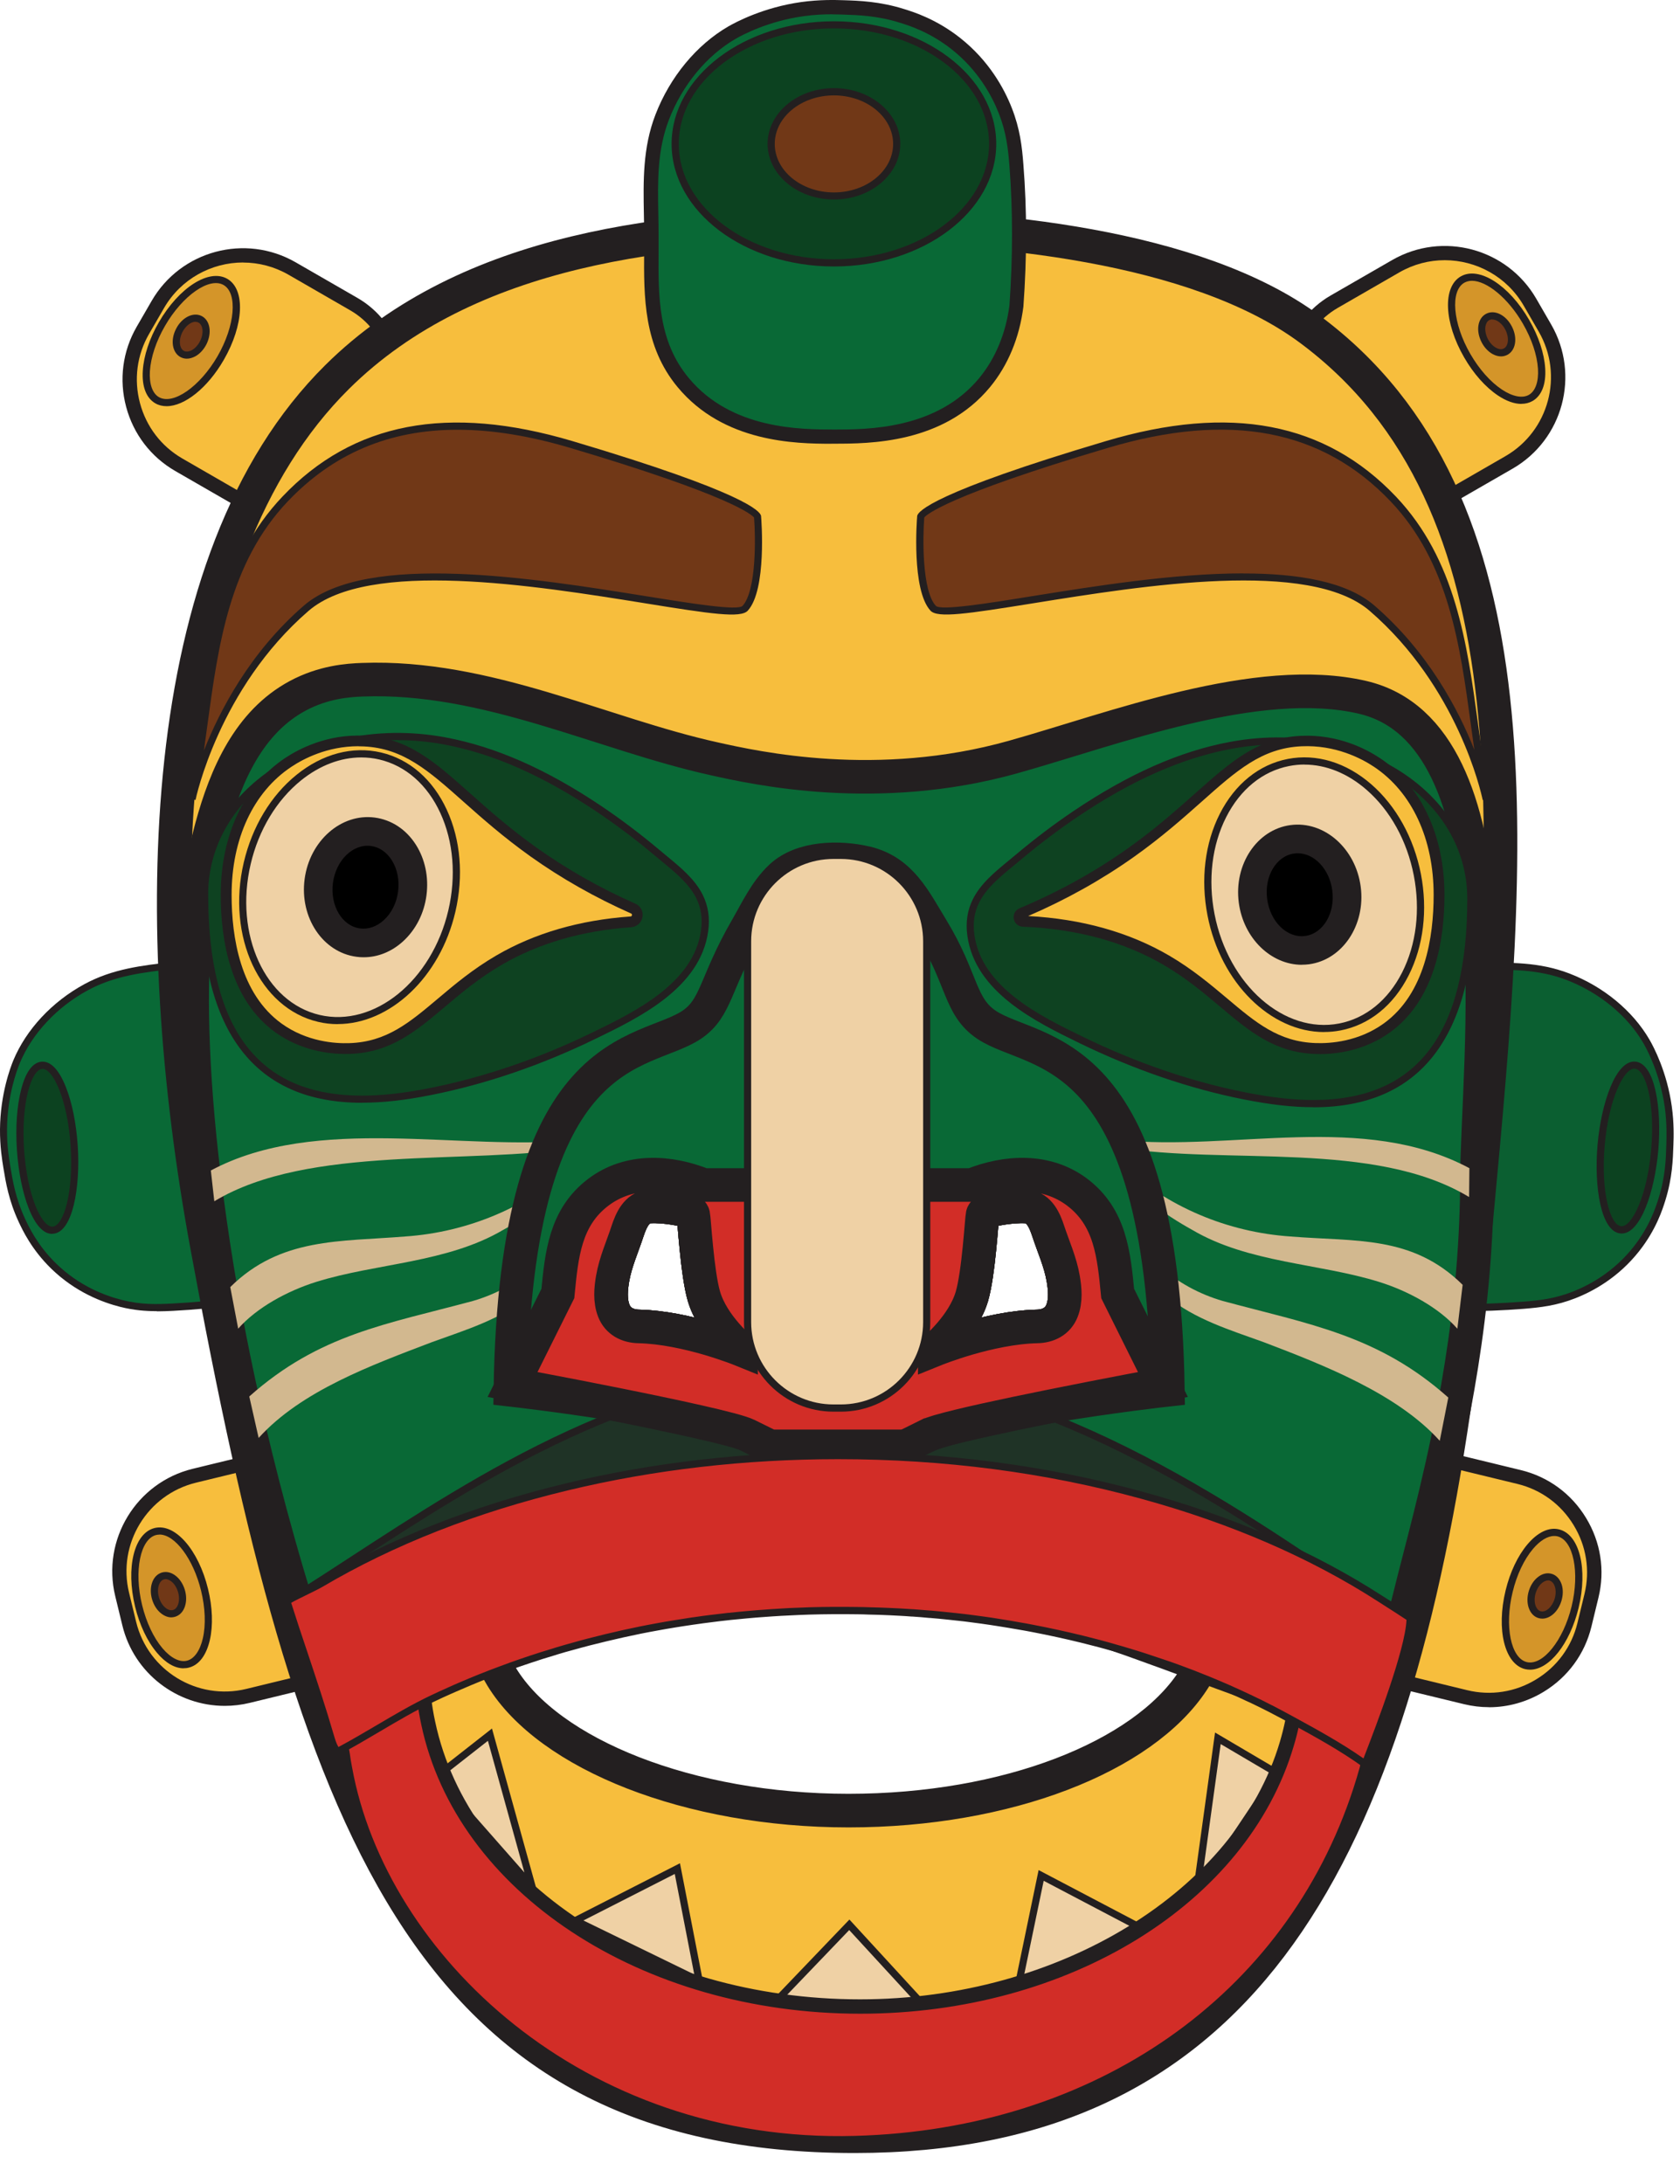 <svg width="50" height="65" viewBox="0 0 50 65" fill="none" xmlns="http://www.w3.org/2000/svg">
<path d="M11.918 32.934C11.794 31.998 11.534 30.03 9.894 28.997C8.584 28.173 7.189 28.469 5.755 28.659C4.648 28.805 3.561 28.835 2.558 29.383C1.668 29.868 0.888 30.654 0.496 31.598C0.322 32.016 0.115 32.752 0.109 33.609C0.104 34.099 0.168 34.493 0.207 34.736C0.277 35.157 0.364 35.696 0.652 36.316C0.773 36.578 1.039 37.138 1.602 37.686C2.315 38.38 3.112 38.672 3.615 38.797C4.185 38.938 4.648 38.932 5.148 38.906C6.047 38.859 7.357 38.738 9.008 38.397C9.498 38.267 10.313 37.973 10.982 37.253C12.297 35.839 12.041 33.877 11.918 32.94V32.934Z" fill="#096936"/>
<path d="M4.667 39.023C4.333 39.023 3.985 38.996 3.589 38.898C3.044 38.761 2.243 38.455 1.527 37.76C0.94 37.189 0.669 36.608 0.554 36.361C0.26 35.728 0.171 35.187 0.1 34.753C0.064 34.531 -0.004 34.118 0 33.609C0.009 32.571 0.307 31.777 0.396 31.56C0.778 30.642 1.547 29.815 2.507 29.293C3.351 28.833 4.228 28.733 5.159 28.629C5.353 28.608 5.547 28.584 5.743 28.558C5.875 28.541 6.009 28.522 6.141 28.503C7.415 28.326 8.733 28.143 9.954 28.912C11.639 29.973 11.901 31.966 12.026 32.925C12.152 33.883 12.412 35.875 11.063 37.326C10.546 37.882 9.845 38.288 9.038 38.501C7.698 38.776 6.395 38.949 5.157 39.013C4.997 39.021 4.835 39.028 4.671 39.028L4.667 39.023ZM7.83 28.554C7.289 28.554 6.735 28.631 6.167 28.71C6.035 28.729 5.9 28.746 5.766 28.765C5.57 28.791 5.374 28.814 5.178 28.835C4.271 28.938 3.412 29.036 2.605 29.477C1.687 29.977 0.954 30.765 0.59 31.639C0.503 31.847 0.217 32.61 0.209 33.609C0.205 34.101 0.271 34.501 0.307 34.716C0.377 35.138 0.462 35.662 0.744 36.269C0.854 36.506 1.112 37.062 1.672 37.607C2.352 38.269 3.116 38.561 3.636 38.691C4.201 38.832 4.65 38.821 5.138 38.795C6.365 38.731 7.658 38.561 8.983 38.288C9.745 38.088 10.412 37.703 10.902 37.177C12.182 35.798 11.931 33.873 11.809 32.949C11.688 32.022 11.436 30.096 9.835 29.089C9.187 28.68 8.518 28.554 7.828 28.554H7.83Z" fill="#231F20"/>
<path d="M37.851 33.816C37.851 32.872 37.851 30.887 39.342 29.649C40.532 28.661 41.955 28.774 43.401 28.774C44.518 28.774 45.6 28.663 46.667 29.072C47.615 29.436 48.49 30.113 49.001 30.997C49.229 31.389 49.529 32.092 49.649 32.94C49.717 33.426 49.706 33.824 49.698 34.069C49.685 34.495 49.666 35.042 49.461 35.694C49.374 35.971 49.184 36.559 48.699 37.175C48.083 37.956 47.329 38.35 46.848 38.54C46.3 38.755 45.84 38.808 45.342 38.847C44.445 38.917 43.129 38.968 41.448 38.847C40.946 38.783 40.098 38.597 39.342 37.969C37.853 36.738 37.851 34.759 37.851 33.813V33.816Z" fill="#0B5F31"/>
<path d="M43.442 39.026C42.788 39.026 42.121 39.002 41.442 38.953C40.607 38.846 39.859 38.536 39.273 38.052C37.746 36.789 37.744 34.78 37.744 33.815C37.744 32.848 37.744 30.838 39.273 29.566C40.383 28.644 41.715 28.652 42.999 28.663C43.329 28.665 43.661 28.663 43.989 28.659C44.925 28.642 45.808 28.627 46.705 28.972C47.725 29.364 48.594 30.084 49.093 30.944C49.212 31.149 49.611 31.898 49.755 32.925C49.826 33.43 49.813 33.847 49.804 34.073C49.789 34.512 49.772 35.059 49.564 35.726C49.483 35.986 49.291 36.597 48.782 37.24C48.164 38.024 47.41 38.433 46.886 38.638C46.32 38.861 45.836 38.913 45.35 38.953C44.733 39.002 44.094 39.026 43.44 39.026H43.442ZM42.596 28.874C41.44 28.874 40.351 28.946 39.41 29.73C37.955 30.938 37.957 32.88 37.957 33.815C37.957 34.748 37.959 36.691 39.41 37.888C39.972 38.352 40.662 38.64 41.463 38.74C42.803 38.836 44.109 38.836 45.336 38.74C45.823 38.702 46.271 38.653 46.812 38.44C47.31 38.244 48.03 37.854 48.618 37.108C49.101 36.495 49.285 35.911 49.363 35.662C49.564 35.023 49.581 34.493 49.593 34.065C49.6 33.845 49.613 33.441 49.547 32.953C49.408 31.964 49.025 31.247 48.912 31.049C48.437 30.231 47.606 29.545 46.631 29.168C45.772 28.837 44.907 28.852 43.996 28.869C43.666 28.876 43.331 28.878 43.001 28.874C42.867 28.874 42.733 28.874 42.601 28.874H42.596Z" fill="#231F20"/>
<path d="M45.535 8.993L45.983 9.768C46.79 11.166 46.311 12.955 44.912 13.763L43.077 14.822C41.856 15.527 40.29 15.108 39.585 13.887L38.77 12.474C38.065 11.253 38.484 9.687 39.705 8.982L41.541 7.922C42.939 7.115 44.728 7.595 45.535 8.993Z" fill="#F7BE3D"/>
<path d="M41.808 15.376C41.567 15.376 41.322 15.344 41.081 15.28C40.366 15.088 39.767 14.63 39.399 13.993L38.583 12.581C38.214 11.942 38.116 11.197 38.31 10.481C38.504 9.765 38.96 9.167 39.597 8.798L41.433 7.74C42.932 6.875 44.854 7.39 45.721 8.888L46.168 9.661C47.033 11.161 46.517 13.082 45.02 13.947L43.184 15.005C42.76 15.25 42.287 15.376 41.81 15.376H41.808ZM42.998 7.744C42.538 7.744 42.074 7.861 41.648 8.106L39.812 9.165C39.273 9.476 38.885 9.983 38.724 10.588C38.562 11.193 38.642 11.825 38.953 12.364L39.769 13.776C40.08 14.315 40.587 14.703 41.192 14.865C41.799 15.027 42.43 14.946 42.969 14.635L44.805 13.576C46.1 12.828 46.545 11.167 45.797 9.872L45.35 9.099C44.847 8.23 43.934 7.744 42.996 7.744H42.998Z" fill="#231F20"/>
<path d="M45.559 11.843C46.042 11.564 45.978 10.55 45.417 9.578C44.856 8.607 44.01 8.045 43.527 8.323C43.044 8.602 43.107 9.616 43.668 10.588C44.23 11.56 45.076 12.122 45.559 11.843Z" fill="#D49529"/>
<path d="M45.278 12.021C45.07 12.021 44.833 11.938 44.584 11.772C44.213 11.525 43.856 11.124 43.577 10.639C42.976 9.599 42.931 8.541 43.474 8.227C44.015 7.914 44.912 8.483 45.511 9.523C45.79 10.006 45.96 10.517 45.988 10.962C46.018 11.433 45.883 11.778 45.613 11.934C45.513 11.991 45.4 12.019 45.278 12.019V12.021ZM43.809 8.357C43.724 8.357 43.647 8.377 43.579 8.415C43.155 8.66 43.238 9.631 43.76 10.534C44.024 10.99 44.358 11.367 44.701 11.595C45.019 11.806 45.312 11.861 45.504 11.751C45.698 11.638 45.796 11.356 45.773 10.977C45.747 10.566 45.587 10.087 45.323 9.631C44.884 8.871 44.25 8.357 43.807 8.357H43.809Z" fill="#231F20"/>
<path d="M44.805 10.465C45.002 10.365 45.044 10.052 44.899 9.765C44.754 9.479 44.476 9.328 44.279 9.428C44.082 9.528 44.04 9.841 44.185 10.128C44.33 10.414 44.608 10.565 44.805 10.465Z" fill="#713817"/>
<path d="M44.672 10.607C44.592 10.607 44.508 10.583 44.425 10.539C44.289 10.464 44.17 10.336 44.091 10.178C44.012 10.021 43.978 9.85 43.999 9.697C44.023 9.529 44.106 9.401 44.234 9.337C44.487 9.207 44.824 9.378 44.998 9.721C45.173 10.063 45.111 10.434 44.856 10.564C44.798 10.592 44.739 10.607 44.675 10.607H44.672ZM44.413 9.505C44.383 9.505 44.353 9.512 44.327 9.525C44.242 9.567 44.217 9.667 44.208 9.725C44.193 9.833 44.219 9.963 44.278 10.083C44.338 10.2 44.428 10.298 44.526 10.351C44.575 10.379 44.672 10.417 44.755 10.372C44.898 10.3 44.92 10.044 44.804 9.816C44.711 9.629 44.547 9.508 44.413 9.508V9.505Z" fill="#231F20"/>
<path d="M47.367 47.494L47.155 48.363C46.773 49.932 45.19 50.894 43.621 50.512L41.562 50.011C40.192 49.677 39.35 48.292 39.684 46.922L40.07 45.337C40.403 43.967 41.788 43.125 43.158 43.459L45.217 43.96C46.786 44.342 47.749 45.925 47.367 47.494Z" fill="#F7BE3D"/>
<path d="M44.313 50.809C44.066 50.809 43.817 50.779 43.57 50.719L41.51 50.219C40.027 49.857 39.114 48.357 39.476 46.873L39.861 45.288C40.223 43.805 41.725 42.891 43.208 43.254L45.267 43.754C46.079 43.952 46.767 44.455 47.203 45.175C47.64 45.893 47.772 46.736 47.574 47.545L47.363 48.415C47.165 49.226 46.662 49.914 45.943 50.351C45.442 50.655 44.882 50.811 44.313 50.811V50.809ZM39.889 46.973C39.584 48.227 40.355 49.499 41.61 49.803L43.67 50.304C44.37 50.474 45.099 50.361 45.719 49.982C46.341 49.605 46.775 49.011 46.946 48.31L47.157 47.441C47.327 46.74 47.214 46.012 46.835 45.392C46.458 44.77 45.864 44.336 45.163 44.165L43.103 43.665C41.849 43.36 40.579 44.131 40.272 45.386L39.887 46.97L39.889 46.973Z" fill="#231F20"/>
<path d="M46.878 47.835C47.144 46.745 46.92 45.754 46.378 45.622C45.837 45.49 45.182 46.267 44.916 47.357C44.651 48.448 44.875 49.438 45.416 49.571C45.958 49.703 46.613 48.925 46.878 47.835Z" fill="#D49529"/>
<path d="M45.536 49.693C45.487 49.693 45.438 49.686 45.389 49.676C44.78 49.526 44.527 48.498 44.81 47.333C44.942 46.789 45.172 46.304 45.46 45.963C45.764 45.603 46.099 45.443 46.401 45.518C47.01 45.667 47.264 46.696 46.98 47.861C46.718 48.932 46.107 49.693 45.538 49.693H45.536ZM46.256 45.714C46.058 45.714 45.835 45.85 45.624 46.099C45.358 46.415 45.142 46.87 45.019 47.382C44.772 48.395 44.965 49.352 45.441 49.467C45.918 49.582 46.527 48.824 46.774 47.81C47.021 46.796 46.827 45.839 46.352 45.724C46.322 45.716 46.29 45.714 46.256 45.714Z" fill="#231F20"/>
<path d="M46.37 47.611C46.463 47.304 46.367 47.003 46.155 46.939C45.943 46.875 45.696 47.072 45.604 47.38C45.511 47.687 45.607 47.988 45.819 48.052C46.031 48.116 46.278 47.919 46.37 47.611Z" fill="#713817"/>
<path d="M45.903 48.174C45.864 48.174 45.826 48.168 45.788 48.157C45.651 48.117 45.547 48.004 45.494 47.842C45.447 47.695 45.449 47.52 45.5 47.352C45.551 47.184 45.645 47.037 45.766 46.941C45.898 46.834 46.047 46.8 46.184 46.841C46.32 46.881 46.424 46.994 46.478 47.156C46.525 47.303 46.522 47.477 46.471 47.646C46.375 47.963 46.139 48.174 45.9 48.174H45.903ZM46.073 47.037C46.001 47.037 45.937 47.077 45.9 47.107C45.813 47.175 45.743 47.288 45.704 47.414C45.666 47.539 45.664 47.673 45.698 47.778C45.715 47.831 45.758 47.925 45.849 47.953C46.003 47.999 46.194 47.829 46.269 47.584C46.307 47.458 46.309 47.324 46.275 47.22C46.258 47.166 46.216 47.073 46.124 47.043C46.107 47.039 46.09 47.034 46.073 47.034V47.037Z" fill="#231F20"/>
<path d="M11.466 12.543L10.65 13.956C9.945 15.178 8.38 15.597 7.159 14.892L5.323 13.832C3.925 13.025 3.446 11.236 4.253 9.837L4.7 9.063C5.507 7.664 7.297 7.185 8.695 7.992L10.531 9.052C11.752 9.757 12.171 11.322 11.466 12.543Z" fill="#F7BE3D"/>
<path d="M8.431 15.446C7.962 15.446 7.485 15.327 7.05 15.075L5.214 14.017C4.49 13.599 3.972 12.922 3.755 12.111C3.538 11.299 3.649 10.453 4.066 9.729L4.513 8.956C5.378 7.456 7.302 6.943 8.801 7.808L10.637 8.866C11.276 9.235 11.732 9.831 11.924 10.549C12.116 11.265 12.02 12.012 11.651 12.649L10.835 14.062C10.322 14.95 9.391 15.446 8.433 15.446H8.431ZM7.236 7.812C6.298 7.812 5.385 8.298 4.882 9.167L4.435 9.94C4.075 10.564 3.979 11.295 4.166 11.998C4.354 12.7 4.801 13.284 5.427 13.646L7.263 14.705C8.382 15.35 9.817 14.967 10.465 13.846L11.281 12.434C11.592 11.895 11.675 11.263 11.511 10.658C11.349 10.051 10.961 9.546 10.422 9.235L8.586 8.176C8.16 7.931 7.694 7.814 7.236 7.814V7.812Z" fill="#231F20"/>
<path d="M6.567 10.655C7.128 9.683 7.191 8.669 6.708 8.39C6.225 8.111 5.379 8.673 4.818 9.645C4.257 10.617 4.193 11.631 4.676 11.91C5.159 12.188 6.005 11.627 6.567 10.655Z" fill="#D49529"/>
<path d="M4.957 12.089C4.836 12.089 4.723 12.062 4.623 12.004C4.352 11.848 4.22 11.503 4.25 11.033C4.278 10.59 4.446 10.078 4.727 9.593C5.328 8.553 6.223 7.987 6.764 8.298C7.307 8.611 7.26 9.669 6.661 10.709C6.174 11.555 5.488 12.089 4.96 12.089H4.957ZM4.911 9.699C4.646 10.155 4.489 10.634 4.461 11.045C4.438 11.425 4.536 11.708 4.729 11.819C5.153 12.064 5.952 11.505 6.474 10.602C6.996 9.699 7.079 8.728 6.655 8.483C6.231 8.238 5.432 8.796 4.911 9.699Z" fill="#231F20"/>
<path d="M6.049 10.201C6.194 9.914 6.152 9.601 5.954 9.501C5.757 9.401 5.48 9.552 5.334 9.839C5.189 10.125 5.231 10.438 5.428 10.538C5.626 10.638 5.903 10.487 6.049 10.201Z" fill="#713817"/>
<path d="M5.561 10.675C5.498 10.675 5.436 10.66 5.38 10.632C5.253 10.568 5.17 10.438 5.146 10.272C5.125 10.119 5.157 9.948 5.238 9.791C5.316 9.633 5.436 9.505 5.572 9.431C5.721 9.35 5.875 9.341 6 9.405C6.254 9.533 6.315 9.904 6.143 10.249C6.062 10.406 5.945 10.534 5.809 10.607C5.725 10.651 5.642 10.675 5.561 10.675ZM5.821 9.576C5.764 9.576 5.708 9.599 5.674 9.618C5.576 9.672 5.487 9.77 5.427 9.887C5.368 10.004 5.342 10.134 5.357 10.245C5.365 10.3 5.391 10.4 5.476 10.445C5.561 10.487 5.657 10.449 5.706 10.424C5.804 10.37 5.894 10.272 5.953 10.155C6.071 9.925 6.047 9.672 5.904 9.599C5.877 9.584 5.847 9.58 5.819 9.58L5.821 9.576Z" fill="#231F20"/>
<path d="M10.933 45.3L11.319 46.886C11.653 48.256 10.811 49.64 9.441 49.974L7.382 50.475C5.813 50.858 4.23 49.895 3.848 48.326L3.636 47.457C3.254 45.888 4.217 44.306 5.786 43.923L7.845 43.422C9.215 43.088 10.599 43.93 10.933 45.3Z" fill="#F7BE3D"/>
<path d="M6.689 50.77C5.277 50.77 3.988 49.808 3.641 48.374L3.43 47.505C3.021 45.825 4.056 44.123 5.737 43.714L7.797 43.213C8.512 43.038 9.256 43.156 9.888 43.541C10.523 43.927 10.966 44.534 11.141 45.249L11.526 46.834C11.888 48.317 10.975 49.818 9.492 50.18L7.432 50.681C7.183 50.741 6.934 50.77 6.689 50.77ZM8.448 43.56C8.263 43.56 8.078 43.582 7.895 43.626L5.835 44.127C4.382 44.48 3.488 45.95 3.841 47.403L4.052 48.272C4.406 49.725 5.875 50.619 7.328 50.266L9.388 49.765C10.642 49.458 11.416 48.189 11.109 46.934L10.723 45.349C10.576 44.745 10.199 44.231 9.663 43.905C9.29 43.677 8.87 43.56 8.446 43.56H8.448Z" fill="#231F20"/>
<path d="M5.587 49.531C6.129 49.399 6.353 48.408 6.087 47.318C5.822 46.227 5.167 45.45 4.625 45.583C4.084 45.714 3.86 46.705 4.125 47.796C4.391 48.886 5.046 49.663 5.587 49.531Z" fill="#D49529"/>
<path d="M5.464 49.652C5.202 49.652 4.925 49.492 4.672 49.19C4.384 48.849 4.154 48.364 4.022 47.821C3.739 46.655 3.992 45.627 4.601 45.477C5.211 45.326 5.909 46.127 6.192 47.292C6.325 47.835 6.344 48.374 6.246 48.807C6.141 49.267 5.918 49.561 5.613 49.633C5.564 49.646 5.515 49.65 5.464 49.65V49.652ZM4.748 45.673C4.714 45.673 4.682 45.678 4.65 45.684C4.175 45.799 3.981 46.755 4.229 47.769C4.354 48.281 4.567 48.736 4.833 49.052C5.078 49.343 5.345 49.48 5.562 49.426C5.779 49.373 5.952 49.13 6.037 48.76C6.129 48.357 6.109 47.855 5.984 47.341C5.754 46.395 5.206 45.671 4.748 45.671V45.673Z" fill="#231F20"/>
<path d="M5.18 48.018C5.392 47.954 5.489 47.653 5.396 47.346C5.303 47.038 5.056 46.841 4.844 46.905C4.633 46.969 4.536 47.27 4.629 47.577C4.722 47.885 4.969 48.082 5.18 48.018Z" fill="#713817"/>
<path d="M5.099 48.136C4.997 48.136 4.893 48.095 4.795 48.018C4.673 47.923 4.579 47.776 4.528 47.607C4.477 47.439 4.475 47.264 4.522 47.117C4.573 46.956 4.677 46.845 4.816 46.802C4.952 46.762 5.101 46.796 5.233 46.902C5.355 46.998 5.448 47.145 5.5 47.313C5.551 47.482 5.553 47.656 5.506 47.803C5.455 47.965 5.35 48.076 5.212 48.118C5.174 48.129 5.135 48.136 5.097 48.136H5.099ZM4.929 46.998C4.912 46.998 4.895 47 4.878 47.007C4.786 47.034 4.743 47.128 4.726 47.183C4.692 47.288 4.694 47.422 4.733 47.548C4.771 47.673 4.841 47.786 4.929 47.854C4.973 47.891 5.061 47.944 5.152 47.916C5.244 47.889 5.287 47.795 5.304 47.739C5.338 47.635 5.336 47.501 5.297 47.375C5.259 47.249 5.189 47.137 5.101 47.068C5.065 47.041 5.001 46.998 4.929 46.998Z" fill="#231F20"/>
<path d="M38.976 9.793C35.587 7.284 29.452 6.724 25.26 6.724C19.959 6.724 13.933 7.358 10.035 11.22C4.55 16.654 4.422 27.651 6.161 37.085C9.321 54.257 12.678 63.578 25.437 63.578C36.72 63.578 41.253 55.706 43.274 41.903C43.53 40.161 43.745 38.322 43.928 36.393C43.934 36.327 43.941 36.261 43.947 36.193C44.976 25.221 45.903 14.924 38.976 9.793ZM28.813 39.833C28.23 40.003 27.821 40.169 27.821 40.169C27.821 40.144 28.666 39.46 28.926 38.582C29.129 37.894 29.218 36.265 29.244 36.156C29.252 36.116 29.278 36.09 29.278 36.09C29.295 36.071 29.318 36.056 29.346 36.05C29.548 36.001 30.074 35.884 30.534 35.907H30.556C30.931 35.939 31.095 36.325 31.197 36.636C31.352 37.108 31.559 37.558 31.644 38.052C31.697 38.361 31.727 38.708 31.61 39.008C31.486 39.326 31.195 39.471 30.867 39.477C30.16 39.492 29.399 39.664 28.813 39.833ZM21.064 39.833C20.479 39.664 19.718 39.492 19.011 39.477C18.683 39.471 18.391 39.326 18.268 39.008C18.15 38.708 18.18 38.361 18.233 38.052C18.319 37.558 18.525 37.108 18.679 36.636C18.783 36.325 18.945 35.939 19.322 35.907H19.343C19.801 35.884 20.329 36.001 20.532 36.05C20.559 36.056 20.583 36.071 20.6 36.09C20.6 36.09 20.625 36.116 20.634 36.156C20.66 36.265 20.749 37.894 20.951 38.582C21.211 39.46 22.057 40.144 22.057 40.169C22.057 40.169 21.648 40.003 21.064 39.833ZM35.493 50.033C34.015 52.279 29.989 53.887 25.252 53.887C20.515 53.887 16.338 52.217 14.93 49.904C14.793 49.68 14.681 49.452 14.598 49.215C14.468 48.864 14.402 48.502 14.402 48.129C14.402 46.74 15.33 45.467 16.875 44.472C19.377 43.869 22.099 43.541 24.947 43.541C28.17 43.541 31.233 43.963 34 44.723C35.321 45.678 36.102 46.855 36.102 48.129C36.102 48.626 35.985 49.107 35.761 49.565C35.685 49.725 35.595 49.88 35.493 50.033Z" fill="#F7BE3D" stroke="#231F20" stroke-miterlimit="10"/>
<path d="M40.552 20.754C37.418 20.026 33.126 21.698 30.151 22.531C26.114 23.664 22.506 22.863 21.241 22.58C17.927 21.847 14.476 20.092 10.789 20.23C10.356 20.245 9.624 20.298 8.855 20.712C7.417 21.487 6.725 23.05 6.297 24.627C5.871 26.198 5.215 29.624 6.356 37.085C6.588 38.599 7.264 42.698 8.861 47.852C8.876 47.897 8.889 47.944 8.904 47.991C8.929 48.076 8.957 48.161 8.983 48.242C9.294 49.233 9.577 50.055 9.788 50.647C10.263 50.521 10.744 50.387 11.23 50.244C11.726 50.099 12.231 49.946 12.738 49.793C13.351 49.603 13.973 49.409 14.597 49.215C15.153 49.043 15.713 48.873 16.274 48.704H16.276C17.113 48.453 17.95 48.212 18.789 47.997H18.791C21.094 47.401 23.379 46.983 25.544 47.028C27.693 47.071 29.757 47.537 31.823 48.185H31.825C33.131 48.591 34.434 49.075 35.761 49.565C36.168 49.716 36.575 49.867 36.986 50.016H36.99C37.519 50.212 38.057 50.406 38.598 50.596C39.154 50.79 39.719 50.979 40.29 51.154C40.426 51.199 40.56 51.241 40.697 51.282C40.797 50.952 40.918 50.636 41.061 50.274C41.227 49.859 41.414 49.382 41.614 48.747C41.657 48.617 41.698 48.476 41.74 48.327C41.808 48.089 41.879 47.831 41.947 47.548C42.264 46.248 42.827 44.282 43.274 41.903C43.587 40.242 43.847 38.374 43.928 36.393C43.945 35.992 43.955 35.586 43.955 35.176C43.964 31.553 45.238 21.847 40.552 20.754ZM30.866 39.477C30.159 39.492 29.399 39.664 28.813 39.833C28.23 40.003 27.82 40.169 27.82 40.169C27.82 40.144 28.666 39.46 28.926 38.582C29.128 37.894 29.218 36.265 29.243 36.156C29.252 36.116 29.277 36.09 29.277 36.09C29.294 36.071 29.318 36.056 29.346 36.05C29.548 36.001 30.074 35.884 30.534 35.907H30.555C30.93 35.939 31.094 36.325 31.197 36.636C31.352 37.108 31.559 37.558 31.644 38.052C31.697 38.361 31.727 38.708 31.61 39.008C31.486 39.326 31.195 39.471 30.866 39.477ZM18.233 38.052C18.319 37.558 18.525 37.108 18.678 36.636C18.783 36.325 18.945 35.939 19.322 35.907H19.343C19.801 35.884 20.329 36.001 20.532 36.05C20.559 36.056 20.583 36.071 20.6 36.09C20.6 36.09 20.625 36.116 20.634 36.156C20.659 36.265 20.749 37.894 20.951 38.582C21.211 39.46 22.057 40.144 22.057 40.169C22.057 40.169 21.648 40.003 21.064 39.833C20.478 39.664 19.718 39.492 19.011 39.477C18.683 39.471 18.391 39.326 18.267 39.008C18.15 38.708 18.18 38.361 18.233 38.052Z" fill="#096936" stroke="#231F20" stroke-miterlimit="10"/>
<path d="M27.401 15.371C27.401 15.371 27.226 17.51 27.769 18.102C28.312 18.694 38.102 15.74 40.835 18.102C43.566 20.462 44.23 23.783 44.23 23.785C43.625 20.761 43.772 17.278 41.465 14.852C39.107 12.37 36.059 12.302 32.937 13.231C27.475 14.854 27.401 15.371 27.401 15.371Z" fill="#713817"/>
<path d="M44.126 23.813C44.126 23.813 44.126 23.811 44.126 23.809C44.126 23.809 44.126 23.804 44.126 23.802C44.077 23.566 43.377 20.441 40.767 18.183C38.974 16.633 34.032 17.427 30.76 17.953C28.786 18.27 27.904 18.403 27.693 18.175C27.124 17.557 27.288 15.453 27.297 15.363V15.357C27.316 15.22 27.78 14.654 32.91 13.129C36.618 12.025 39.442 12.566 41.545 14.779C43.323 16.652 43.662 19.142 43.99 21.549C44.09 22.286 44.194 23.048 44.337 23.766L44.128 23.811L44.126 23.813ZM36.999 17.067C38.637 17.067 40.079 17.308 40.906 18.023C42.512 19.412 43.408 21.125 43.879 22.316C43.843 22.068 43.811 21.821 43.777 21.576C43.455 19.203 43.121 16.748 41.389 14.924C39.346 12.775 36.592 12.253 32.969 13.331C28.172 14.756 27.572 15.323 27.508 15.401C27.461 16.002 27.438 17.578 27.851 18.03C27.993 18.181 29.382 17.96 30.726 17.742C32.571 17.446 34.939 17.065 36.999 17.065V17.067Z" fill="#231F20"/>
<path d="M20.815 26.674C20.959 26.961 21.026 27.291 20.97 27.702C20.747 29.332 19 30.182 17.677 30.825C16.144 31.57 14.503 32.15 12.829 32.484C12.154 32.618 11.466 32.714 10.776 32.714C6.976 32.714 6.09 29.719 6.09 26.614C6.09 23.508 9.491 21.355 13.234 22.049C14.902 22.358 16.457 23.148 17.852 24.088C18.44 24.484 19.006 24.914 19.549 25.37C20.046 25.787 20.555 26.158 20.815 26.671V26.674Z" fill="#0E4221"/>
<path d="M10.776 32.821C7.596 32.821 5.983 30.733 5.983 26.614C5.983 25.317 6.571 24.113 7.641 23.225C9.072 22.036 11.17 21.557 13.253 21.945C14.746 22.222 16.271 22.895 17.912 24C18.487 24.388 19.06 24.82 19.618 25.289C19.688 25.346 19.756 25.404 19.826 25.462C20.263 25.822 20.676 26.162 20.911 26.625C21.077 26.957 21.132 27.312 21.077 27.715C20.845 29.4 19.043 30.277 17.726 30.916C16.116 31.7 14.476 32.261 12.851 32.586C12.056 32.746 11.396 32.819 10.776 32.819V32.821ZM11.83 22.026C10.295 22.026 8.842 22.503 7.777 23.389C6.759 24.237 6.196 25.381 6.196 26.614C6.196 30.646 7.694 32.608 10.776 32.608C11.383 32.608 12.028 32.535 12.808 32.38C14.414 32.058 16.037 31.504 17.63 30.729C18.904 30.109 20.646 29.262 20.864 27.689C20.913 27.332 20.864 27.014 20.719 26.725C20.506 26.303 20.11 25.975 19.69 25.63C19.62 25.572 19.549 25.515 19.479 25.455C18.928 24.991 18.359 24.563 17.79 24.179C16.173 23.091 14.676 22.428 13.211 22.156C12.746 22.07 12.284 22.028 11.826 22.028L11.83 22.026Z" fill="#231F20"/>
<path d="M29.052 26.805C28.907 27.093 28.841 27.423 28.896 27.834C29.12 29.464 30.867 30.314 32.19 30.957C33.723 31.702 35.363 32.282 37.037 32.616C37.713 32.75 38.401 32.846 39.091 32.846C42.891 32.846 43.777 29.851 43.777 26.746C43.777 23.64 40.375 21.487 36.633 22.181C34.965 22.49 33.41 23.28 32.015 24.22C31.427 24.616 30.86 25.046 30.317 25.502C29.821 25.919 29.312 26.29 29.052 26.803V26.805Z" fill="#0E4221"/>
<path d="M39.091 32.953C38.469 32.953 37.811 32.878 37.017 32.721C35.391 32.397 33.753 31.834 32.143 31.053C30.827 30.412 29.025 29.536 28.79 27.849C28.735 27.447 28.79 27.089 28.956 26.759C29.189 26.296 29.602 25.956 30.041 25.596C30.111 25.538 30.179 25.481 30.249 25.423C30.807 24.954 31.383 24.52 31.956 24.134C33.598 23.029 35.121 22.356 36.614 22.079C38.699 21.691 40.797 22.171 42.229 23.359C43.298 24.247 43.886 25.451 43.886 26.748C43.886 30.865 42.273 32.955 39.093 32.955L39.091 32.953ZM38.037 22.158C37.581 22.158 37.117 22.2 36.652 22.286C35.189 22.558 33.689 23.218 32.073 24.309C31.504 24.692 30.937 25.121 30.384 25.585C30.313 25.645 30.243 25.702 30.173 25.76C29.753 26.105 29.357 26.431 29.144 26.855C28.997 27.146 28.95 27.462 28.999 27.819C29.216 29.391 30.959 30.239 32.232 30.859C33.828 31.634 35.449 32.19 37.057 32.51C37.837 32.665 38.482 32.738 39.089 32.738C42.171 32.738 43.669 30.778 43.669 26.744C43.669 25.51 43.108 24.367 42.088 23.519C41.023 22.633 39.57 22.156 38.035 22.156L38.037 22.158Z" fill="#231F20"/>
<path d="M22.547 15.372C22.547 15.372 22.722 17.51 22.179 18.102C21.635 18.695 11.846 15.74 9.113 18.102C6.382 20.462 5.718 23.783 5.718 23.785C6.323 20.761 6.176 17.278 8.483 14.852C10.841 12.37 13.889 12.302 17.011 13.231C22.473 14.854 22.547 15.372 22.547 15.372Z" fill="#713817"/>
<path d="M5.822 23.809L5.613 23.766C5.758 23.048 5.86 22.286 5.96 21.549C6.288 19.142 6.625 16.652 8.406 14.78C10.508 12.566 13.332 12.027 17.041 13.129C22.17 14.654 22.632 15.218 22.651 15.357V15.363C22.66 15.453 22.824 17.557 22.255 18.175C22.046 18.403 21.165 18.273 19.188 17.953C15.916 17.427 10.972 16.633 9.181 18.183C6.51 20.492 5.826 23.775 5.82 23.806L5.822 23.809ZM13.616 12.79C11.586 12.79 9.916 13.499 8.561 14.926C6.83 16.75 6.495 19.203 6.173 21.578C6.139 21.83 6.105 22.083 6.069 22.337C6.542 21.14 7.443 19.41 9.045 18.023C10.913 16.409 15.914 17.212 19.224 17.744C20.568 17.96 21.957 18.183 22.1 18.032C22.513 17.58 22.489 16.004 22.443 15.404C22.379 15.325 21.778 14.76 16.981 13.333C15.763 12.971 14.645 12.79 13.616 12.79Z" fill="#231F20"/>
<path d="M30.403 27.174C30.278 27.227 30.312 27.41 30.448 27.415C32.484 27.498 33.843 28.067 34.712 28.573C36.587 29.666 37.33 31.142 39.158 31.202C39.39 31.21 40.382 31.232 41.275 30.588C42.391 29.783 42.828 28.279 42.828 26.633C42.828 25.001 42.204 23.504 40.981 22.69C40.715 22.514 39.863 22 38.723 22.053C36.853 22.141 36.048 23.668 33.671 25.361C32.921 25.894 31.843 26.567 30.401 27.174H30.403Z" fill="#F7BE3D"/>
<path d="M39.275 31.368C39.23 31.368 39.19 31.368 39.152 31.368C37.935 31.328 37.184 30.695 36.315 29.962C35.816 29.543 35.303 29.11 34.632 28.718C33.45 28.028 32.039 27.645 30.442 27.581C30.306 27.574 30.195 27.479 30.172 27.346C30.148 27.215 30.218 27.084 30.342 27.033C31.505 26.544 32.595 25.941 33.582 25.238C34.385 24.667 35.005 24.115 35.554 23.628C36.642 22.66 37.428 21.962 38.719 21.9C39.825 21.849 40.666 22.294 41.073 22.565C42.291 23.374 42.99 24.861 42.99 26.639C42.99 27.971 42.709 29.76 41.369 30.725C40.609 31.274 39.774 31.372 39.275 31.372V31.368ZM30.602 27.263C32.191 27.349 33.601 27.743 34.791 28.437C35.486 28.842 36.035 29.306 36.519 29.713C37.377 30.437 38.055 31.008 39.162 31.044C39.593 31.059 40.43 31.002 41.182 30.461C42.411 29.575 42.668 27.89 42.668 26.633C42.668 24.961 42.021 23.574 40.894 22.822C40.521 22.573 39.742 22.164 38.732 22.211C37.554 22.266 36.804 22.933 35.765 23.858C35.211 24.35 34.583 24.908 33.767 25.489C32.8 26.177 31.735 26.773 30.604 27.261L30.602 27.263Z" fill="#231F20"/>
<path d="M39.879 30.563C41.574 30.233 42.605 28.204 42.182 26.031C41.76 23.858 40.043 22.364 38.348 22.694C36.653 23.023 35.621 25.052 36.044 27.226C36.467 29.399 38.184 30.893 39.879 30.563Z" fill="#EFD1A5"/>
<path d="M39.408 30.716C37.827 30.716 36.33 29.266 35.938 27.246C35.729 26.173 35.859 25.097 36.304 24.22C36.754 23.334 37.472 22.754 38.326 22.588C39.178 22.422 40.062 22.69 40.812 23.342C41.553 23.988 42.077 24.935 42.288 26.009C42.496 27.082 42.366 28.158 41.921 29.036C41.472 29.922 40.754 30.501 39.9 30.667C39.736 30.699 39.572 30.714 39.41 30.714L39.408 30.716ZM38.822 22.754C38.671 22.754 38.517 22.769 38.366 22.799C37.578 22.952 36.914 23.491 36.494 24.318C36.07 25.153 35.947 26.179 36.147 27.206C36.558 29.319 38.224 30.778 39.857 30.461C40.645 30.307 41.31 29.768 41.73 28.942C42.153 28.107 42.277 27.08 42.077 26.054C41.877 25.025 41.378 24.122 40.671 23.506C40.106 23.014 39.463 22.756 38.822 22.756V22.754Z" fill="#231F20"/>
<path d="M38.9 28.278C39.668 28.176 40.194 27.356 40.074 26.445C39.954 25.534 39.233 24.878 38.465 24.979C37.696 25.081 37.171 25.901 37.291 26.812C37.411 27.723 38.131 28.379 38.9 28.278Z" fill="black"/>
<path d="M38.746 28.714C37.828 28.714 37.01 27.928 36.869 26.867C36.718 25.726 37.41 24.688 38.409 24.556C39.408 24.424 40.346 25.246 40.497 26.388C40.648 27.53 39.956 28.567 38.957 28.699C38.886 28.708 38.816 28.712 38.746 28.712V28.714ZM38.622 25.395C38.588 25.395 38.554 25.398 38.52 25.402C37.986 25.472 37.623 26.079 37.713 26.756C37.802 27.434 38.307 27.928 38.844 27.856C39.379 27.785 39.741 27.178 39.651 26.501C39.568 25.868 39.119 25.395 38.622 25.395Z" fill="#231F20"/>
<path d="M18.845 27.04C19.043 27.127 18.992 27.419 18.774 27.434C16.926 27.562 15.669 28.096 14.849 28.576C12.974 29.668 12.231 31.144 10.403 31.204C10.171 31.213 9.179 31.234 8.286 30.591C7.17 29.785 6.733 28.282 6.733 26.635C6.733 24.989 7.357 23.506 8.58 22.692C8.846 22.516 9.698 22.002 10.838 22.056C12.708 22.143 13.513 23.67 15.89 25.363C16.585 25.858 17.56 26.471 18.849 27.042L18.845 27.04Z" fill="#F7BE3D"/>
<path d="M10.284 31.368C9.788 31.368 8.953 31.27 8.19 30.721C6.851 29.753 6.569 27.966 6.569 26.635C6.569 24.854 7.268 23.37 8.486 22.56C8.893 22.29 9.739 21.843 10.84 21.896C12.131 21.956 12.917 22.654 14.005 23.623C14.553 24.111 15.175 24.663 15.978 25.234C16.877 25.873 17.863 26.433 18.909 26.895C19.066 26.965 19.151 27.125 19.122 27.293C19.092 27.462 18.955 27.583 18.785 27.596C17.326 27.698 16.029 28.075 14.93 28.716C14.259 29.108 13.743 29.541 13.247 29.96C12.378 30.693 11.626 31.326 10.41 31.366C10.371 31.366 10.331 31.366 10.286 31.366L10.284 31.368ZM10.668 22.209C9.737 22.209 9.021 22.588 8.667 22.825C7.541 23.574 6.893 24.963 6.893 26.635C6.893 27.892 7.151 29.575 8.38 30.463C9.132 31.004 9.969 31.061 10.399 31.046C11.505 31.01 12.184 30.437 13.04 29.715C13.524 29.306 14.073 28.844 14.768 28.439C15.909 27.773 17.253 27.383 18.764 27.276C18.789 27.276 18.804 27.261 18.808 27.238C18.813 27.215 18.804 27.198 18.781 27.187C17.716 26.714 16.71 26.145 15.794 25.493C14.979 24.912 14.35 24.354 13.796 23.862C12.757 22.937 12.005 22.271 10.829 22.215C10.776 22.213 10.723 22.211 10.67 22.211L10.668 22.209Z" fill="#231F20"/>
<path d="M13.447 27.113C13.952 24.957 12.997 22.891 11.315 22.498C9.634 22.104 7.862 23.533 7.358 25.689C6.854 27.845 7.809 29.911 9.49 30.304C11.172 30.698 12.943 29.269 13.447 27.113Z" fill="#EFD1A5"/>
<path d="M10.052 30.48C9.856 30.48 9.66 30.459 9.466 30.412C7.73 30.005 6.738 27.877 7.255 25.668C7.505 24.603 8.063 23.674 8.829 23.057C9.603 22.433 10.495 22.198 11.341 22.396C12.186 22.594 12.883 23.199 13.298 24.102C13.711 24.995 13.801 26.075 13.552 27.14C13.094 29.102 11.596 30.478 10.052 30.478V30.48ZM10.749 22.543C10.137 22.543 9.517 22.778 8.961 23.225C8.233 23.813 7.698 24.699 7.46 25.719C6.97 27.815 7.89 29.828 9.513 30.207C11.136 30.586 12.853 29.189 13.343 27.095C13.582 26.075 13.496 25.046 13.104 24.194C12.717 23.353 12.071 22.788 11.292 22.605C11.113 22.562 10.932 22.543 10.749 22.543Z" fill="#231F20"/>
<path d="M12.27 26.589C12.39 25.678 11.865 24.858 11.096 24.756C10.327 24.655 9.607 25.311 9.487 26.222C9.367 27.133 9.893 27.954 10.661 28.055C11.43 28.156 12.15 27.5 12.27 26.589Z" fill="black"/>
<path d="M10.821 28.49C10.748 28.49 10.678 28.486 10.606 28.475C9.607 28.343 8.914 27.306 9.066 26.164C9.217 25.023 10.154 24.201 11.153 24.332C11.652 24.399 12.086 24.684 12.376 25.138C12.65 25.568 12.763 26.103 12.693 26.644C12.623 27.185 12.374 27.67 11.997 28.015C11.656 28.326 11.245 28.49 10.823 28.49H10.821ZM9.909 26.277C9.82 26.955 10.182 27.562 10.716 27.632C10.961 27.664 11.213 27.577 11.421 27.387C11.652 27.178 11.803 26.874 11.848 26.533C11.892 26.192 11.824 25.86 11.658 25.598C11.505 25.359 11.285 25.21 11.04 25.178C10.506 25.108 9.999 25.6 9.909 26.277Z" fill="#231F20"/>
<path d="M33.286 33.928C36.733 34.276 40.575 33.083 43.732 34.767L43.723 35.626C40.907 33.924 36.507 34.682 33.261 34.148L33.286 33.926V33.928Z" fill="#D2B88F"/>
<path d="M33.36 34.646C34.741 35.92 36.534 36.672 38.404 36.8C40.345 36.959 42.032 36.755 43.531 38.239L43.374 39.545C42.818 38.915 41.906 38.42 41.045 38.152C39.271 37.598 37.158 37.59 35.49 36.608C34.626 36.131 33.84 35.539 33.184 34.804L33.358 34.646H33.36Z" fill="#D2B88F"/>
<path d="M33.406 35.807C33.7 37.27 35.005 38.318 36.39 38.719C38.952 39.411 41.018 39.733 43.104 41.594L42.85 42.881C41.583 41.477 39.393 40.625 37.606 39.944C36.639 39.592 35.55 39.268 34.73 38.58C33.878 37.897 33.25 36.923 33.144 35.828L33.406 35.807Z" fill="#D2B88F"/>
<path d="M17.177 33.928C13.73 34.276 9.434 33.149 6.275 34.836L6.378 35.752C9.194 34.05 13.958 34.684 17.204 34.15L17.179 33.928H17.177Z" fill="#D2B88F"/>
<path d="M17.104 34.646C15.724 35.92 13.931 36.672 12.06 36.8C10.12 36.959 8.352 36.823 6.853 38.306L7.089 39.543C7.645 38.913 8.557 38.418 9.417 38.15C11.191 37.596 13.304 37.588 14.972 36.606C15.837 36.129 16.623 35.536 17.279 34.802L17.104 34.644V34.646Z" fill="#D2B88F"/>
<path d="M17.059 35.807C16.765 37.27 15.46 38.318 14.075 38.719C11.513 39.411 9.506 39.703 7.419 41.562L7.698 42.796C8.965 41.392 11.07 40.625 12.857 39.944C13.824 39.592 14.912 39.268 15.732 38.58C16.584 37.897 17.213 36.923 17.319 35.828L17.057 35.807H17.059Z" fill="#D2B88F"/>
<path d="M24.826 12.992C23.808 12.992 21.667 12.992 20.334 11.384C19.267 10.1 19.388 8.566 19.388 7.007C19.388 5.803 19.267 4.636 19.71 3.486C20.104 2.466 20.835 1.52 21.787 0.968C22.208 0.723 22.967 0.397 23.881 0.27C24.404 0.197 24.833 0.208 25.099 0.216C25.559 0.231 26.147 0.25 26.852 0.47C27.15 0.564 27.785 0.768 28.449 1.292C29.291 1.957 29.717 2.768 29.921 3.288C30.153 3.878 30.211 4.374 30.253 4.911C30.33 5.878 30.384 7.297 30.253 9.109C30.185 9.652 29.983 10.564 29.308 11.382C27.981 12.988 25.846 12.988 24.828 12.99L24.826 12.992Z" fill="#096936"/>
<path d="M24.75 13.207C23.668 13.207 21.538 13.171 20.168 11.523C19.152 10.298 19.16 8.845 19.171 7.441C19.171 7.297 19.171 7.154 19.171 7.009C19.171 6.798 19.167 6.587 19.163 6.376C19.145 5.403 19.126 4.396 19.508 3.411C19.94 2.291 20.73 1.335 21.676 0.787C21.902 0.657 22.722 0.219 23.846 0.061C24.398 -0.016 24.856 -0.001 25.101 0.006C25.555 0.02 26.179 0.04 26.91 0.27C27.197 0.359 27.868 0.57 28.575 1.128C29.436 1.808 29.887 2.636 30.113 3.213C30.358 3.837 30.418 4.368 30.458 4.898C30.565 6.236 30.565 7.659 30.458 9.128C30.341 10.053 29.998 10.875 29.465 11.521C28.075 13.203 25.878 13.205 24.822 13.205H24.745L24.75 13.207ZM24.767 0.425C24.537 0.425 24.241 0.436 23.91 0.483C22.862 0.63 22.102 1.034 21.893 1.156C21.029 1.656 20.306 2.534 19.908 3.565C19.559 4.472 19.574 5.395 19.593 6.37C19.597 6.583 19.601 6.796 19.601 7.009C19.601 7.154 19.601 7.301 19.601 7.446C19.591 8.835 19.582 10.147 20.5 11.252C21.774 12.786 23.836 12.781 24.828 12.784C25.819 12.784 27.881 12.781 29.144 11.252C29.625 10.668 29.936 9.921 30.043 9.088C30.145 7.65 30.145 6.249 30.043 4.934C30.002 4.417 29.949 3.942 29.725 3.371C29.519 2.845 29.105 2.084 28.32 1.465C27.674 0.956 27.054 0.76 26.79 0.679C26.115 0.466 25.548 0.449 25.095 0.434C25.009 0.432 24.901 0.427 24.769 0.427L24.767 0.425Z" fill="#231F20"/>
<path d="M24.819 7.823C27.428 7.823 29.544 6.237 29.544 4.281C29.544 2.324 27.428 0.738 24.819 0.738C22.21 0.738 20.095 2.324 20.095 4.281C20.095 6.237 22.21 7.823 24.819 7.823Z" fill="#0C4220"/>
<path d="M24.819 7.931C22.157 7.931 19.988 6.293 19.988 4.283C19.988 2.272 22.154 0.634 24.819 0.634C27.484 0.634 29.65 2.272 29.65 4.283C29.65 6.293 27.484 7.931 24.819 7.931ZM24.819 0.845C22.274 0.845 20.201 2.387 20.201 4.281C20.201 6.174 22.272 7.716 24.819 7.716C27.367 7.716 29.437 6.174 29.437 4.281C29.437 2.387 27.367 0.845 24.819 0.845Z" fill="#231F20"/>
<path d="M49.246 34.215C49.363 32.861 49.1 31.733 48.659 31.695C48.219 31.657 47.767 32.723 47.65 34.077C47.534 35.431 47.797 36.559 48.237 36.597C48.678 36.635 49.13 35.568 49.246 34.215Z" fill="#0C4220"/>
<path d="M48.264 36.71C48.253 36.71 48.242 36.71 48.23 36.71C47.642 36.659 47.439 35.315 47.546 34.075C47.652 32.836 48.091 31.543 48.67 31.596C49.258 31.647 49.461 32.991 49.354 34.231C49.25 35.447 48.832 36.712 48.264 36.712V36.71ZM48.249 36.495C48.568 36.521 49.024 35.592 49.143 34.209C49.263 32.827 48.981 31.832 48.653 31.805C48.334 31.781 47.878 32.708 47.759 34.09C47.639 35.473 47.921 36.465 48.249 36.495Z" fill="#231F20"/>
<path d="M1.572 36.616C2.013 36.587 2.299 35.464 2.209 34.109C2.12 32.753 1.69 31.677 1.248 31.706C0.807 31.735 0.522 32.858 0.611 34.214C0.7 35.57 1.131 36.645 1.572 36.616Z" fill="#0C4220"/>
<path d="M1.551 36.723C1.294 36.723 1.055 36.465 0.859 35.973C0.674 35.509 0.548 34.887 0.503 34.22C0.459 33.553 0.503 32.921 0.627 32.435C0.761 31.905 0.974 31.617 1.24 31.598C1.511 31.581 1.756 31.839 1.958 32.346C2.143 32.81 2.269 33.432 2.314 34.099C2.395 35.34 2.165 36.68 1.577 36.719C1.577 36.719 1.56 36.719 1.551 36.719V36.723ZM1.266 31.813C1.266 31.813 1.259 31.813 1.255 31.813C1.095 31.824 0.938 32.077 0.833 32.488C0.716 32.951 0.674 33.562 0.716 34.205C0.759 34.851 0.88 35.449 1.057 35.892C1.215 36.288 1.409 36.516 1.564 36.508C1.892 36.486 2.192 35.498 2.103 34.114C2.06 33.468 1.939 32.87 1.762 32.427C1.607 32.039 1.423 31.811 1.266 31.811V31.813Z" fill="#231F20"/>
<path d="M24.819 5.831C25.851 5.831 26.687 5.137 26.687 4.281C26.687 3.424 25.851 2.73 24.819 2.73C23.788 2.73 22.951 3.424 22.951 4.281C22.951 5.137 23.788 5.831 24.819 5.831Z" fill="#713817"/>
<path d="M24.819 5.938C23.731 5.938 22.845 5.194 22.845 4.281C22.845 3.367 23.731 2.623 24.819 2.623C25.908 2.623 26.794 3.367 26.794 4.281C26.794 5.194 25.908 5.938 24.819 5.938ZM24.819 2.839C23.848 2.839 23.058 3.486 23.058 4.283C23.058 5.079 23.848 5.727 24.819 5.727C25.791 5.727 26.581 5.079 26.581 4.283C26.581 3.486 25.791 2.839 24.819 2.839Z" fill="#231F20"/>
<path d="M15.835 56.147L12.968 52.892L14.582 51.627L15.835 56.147Z" fill="#EFD1A5"/>
<path d="M16.061 56.564L12.815 52.877L14.642 51.444L16.061 56.564ZM13.123 52.907L15.607 55.729L14.521 51.81L13.121 52.907H13.123Z" fill="#231F20"/>
<path d="M35.603 56.381L38.013 52.775L36.245 51.736L35.603 56.381Z" fill="#EFD1A5"/>
<path d="M35.435 56.826L36.162 51.563L38.164 52.743L35.435 56.828V56.826ZM36.33 51.908L35.774 55.938L37.864 52.811L36.332 51.908H36.33Z" fill="#231F20"/>
<path d="M27.54 59.746L22.965 59.7L25.278 57.284L27.54 59.746Z" fill="#EFD1A5"/>
<path d="M27.785 59.855L22.72 59.802L25.28 57.129L27.785 59.855ZM23.212 59.595L27.293 59.638L25.274 57.442L23.21 59.595H23.212Z" fill="#231F20"/>
<path d="M20.808 58.954L17.127 57.16L20.158 55.614L20.808 58.954Z" fill="#EFD1A5"/>
<path d="M20.955 59.144L16.889 57.163L20.237 55.454L20.955 59.144ZM17.366 57.158L20.663 58.764L20.082 55.772L17.366 57.156V57.158Z" fill="#231F20"/>
<path d="M8.829 47.499C12.808 44.992 18.308 40.8 24.726 40.8C31.143 40.8 37.753 45.624 41.742 48.327L8.831 47.499H8.829Z" fill="#1F3326"/>
<path d="M42.1 48.444L8.474 47.597L8.772 47.409C9.275 47.092 9.799 46.751 10.354 46.389C14.246 43.852 19.09 40.693 24.726 40.693C30.852 40.693 36.752 44.762 40.656 47.454C41.057 47.731 41.44 47.995 41.802 48.24L42.102 48.444H42.1ZM9.181 47.403L41.38 48.214C41.108 48.027 40.824 47.833 40.533 47.631C36.65 44.953 30.784 40.908 24.724 40.908C19.151 40.908 14.338 44.048 10.47 46.57C10.022 46.862 9.594 47.141 9.181 47.405V47.403Z" fill="#231F20"/>
<path d="M34 57.399L30.296 59.148L30.988 55.816L34 57.399Z" fill="#EFD1A5"/>
<path d="M30.148 59.335L30.911 55.657L34.238 57.406L30.148 59.337V59.335ZM31.062 55.976L30.442 58.96L33.761 57.395L31.062 55.976Z" fill="#231F20"/>
<path d="M40.673 52.651C40.616 52.862 40.55 53.073 40.484 53.279C38.55 59.216 33.11 63.57 25.452 63.781C17.692 63.993 11.362 58.671 10.269 52.649C10.242 52.502 10.218 52.357 10.199 52.208C10.095 51.463 9.006 49.846 9.486 49.23C9.76 48.877 11.607 49.535 11.765 49.145C11.939 48.713 12.602 48.855 12.581 49.322C12.576 49.433 12.574 49.541 12.574 49.652C12.574 49.699 12.574 49.746 12.576 49.795C12.585 50.302 12.64 50.8 12.747 51.284C13.754 56.07 19.126 59.723 25.604 59.723C32.081 59.723 36.978 56.381 38.3 51.908C38.428 51.48 38.52 51.043 38.571 50.596C38.59 50.438 38.605 50.28 38.614 50.123C38.624 49.965 38.629 49.808 38.629 49.652V49.631C38.629 49.252 39.155 49.151 39.28 49.507C39.359 49.724 39.487 49.952 39.634 50.187C39.834 50.502 40.068 50.828 40.271 51.156C40.582 51.665 40.805 52.176 40.673 52.651Z" fill="#D22D27"/>
<path d="M24.983 64C16.917 64 11.08 58.315 10.058 52.685C10.03 52.536 10.005 52.387 9.985 52.234C9.954 52.004 9.8 51.646 9.64 51.267C9.289 50.444 8.927 49.595 9.315 49.096C9.525 48.826 10.06 48.898 10.676 48.983C10.967 49.024 11.447 49.09 11.575 49.036C11.698 48.762 11.988 48.617 12.29 48.683C12.599 48.751 12.806 49.015 12.791 49.326C12.786 49.433 12.784 49.539 12.784 49.646C12.784 49.691 12.784 49.735 12.784 49.778C12.793 50.281 12.848 50.768 12.95 51.233C13.96 56.025 19.279 59.504 25.599 59.504C31.524 59.504 36.777 56.281 38.091 51.842C38.217 51.416 38.306 50.986 38.355 50.566C38.377 50.398 38.389 50.248 38.398 50.106C38.408 49.959 38.413 49.81 38.413 49.646V49.624C38.413 49.347 38.602 49.122 38.875 49.075C39.141 49.03 39.388 49.175 39.48 49.428C39.544 49.601 39.648 49.806 39.812 50.068C39.9 50.204 39.993 50.344 40.089 50.487C40.211 50.668 40.336 50.853 40.449 51.037C40.734 51.503 41.039 52.112 40.875 52.702C40.82 52.9 40.758 53.107 40.683 53.339C38.609 59.706 32.775 63.787 25.456 63.987C25.296 63.991 25.139 63.994 24.981 63.994L24.983 64ZM9.853 49.333C9.755 49.333 9.679 49.341 9.645 49.367C9.417 49.661 9.772 50.493 10.032 51.103C10.205 51.507 10.369 51.891 10.409 52.178C10.428 52.325 10.452 52.466 10.48 52.609C11.489 58.17 17.362 63.795 25.449 63.568C32.583 63.372 38.268 59.403 40.283 53.214C40.349 53.009 40.413 52.802 40.47 52.594C40.59 52.161 40.33 51.657 40.091 51.264C39.98 51.086 39.861 50.907 39.742 50.73C39.644 50.585 39.548 50.44 39.456 50.3C39.273 50.006 39.158 49.784 39.084 49.578C39.054 49.495 38.988 49.492 38.952 49.499C38.926 49.503 38.843 49.524 38.843 49.627V49.648C38.843 49.822 38.839 49.98 38.828 50.133C38.82 50.283 38.805 50.442 38.783 50.619C38.732 51.062 38.639 51.514 38.504 51.965C37.116 56.656 31.81 59.932 25.603 59.932C19.083 59.932 13.587 56.311 12.537 51.324C12.431 50.834 12.371 50.319 12.363 49.795C12.363 49.75 12.36 49.699 12.36 49.65C12.36 49.537 12.363 49.424 12.367 49.311C12.373 49.152 12.241 49.111 12.201 49.103C12.171 49.096 12.022 49.073 11.962 49.224C11.819 49.575 11.291 49.503 10.62 49.409C10.412 49.38 10.077 49.335 9.856 49.335L9.853 49.333Z" fill="#231F20"/>
<path d="M29.36 30.499C28.553 29.956 28.655 29.144 27.731 27.63C27.22 26.793 26.822 25.934 25.784 25.685C24.99 25.496 23.867 25.508 23.239 26.098C22.787 26.522 22.523 27.102 22.218 27.63C21.273 29.264 21.33 29.998 20.587 30.499C19.162 31.46 15.351 30.891 15.19 41.362C15.19 41.362 16.606 41.52 18.25 41.782C18.252 41.784 18.257 41.784 18.261 41.784C20.129 42.086 22.289 42.529 23 43.047H26.947L26.958 43.041C26.958 43.041 26.962 43.038 26.964 43.036C27.124 42.923 27.352 42.813 27.629 42.711H27.631C27.712 42.678 27.797 42.649 27.887 42.617C27.908 42.61 27.933 42.604 27.959 42.595C28.837 42.31 30.055 42.061 31.22 41.863C31.226 41.861 31.235 41.858 31.243 41.858C33.073 41.547 34.758 41.362 34.758 41.362C34.596 30.891 30.785 31.46 29.36 30.499ZM21.064 39.833C20.478 39.664 19.718 39.492 19.011 39.477C18.683 39.471 18.391 39.326 18.267 39.008C18.15 38.708 18.18 38.361 18.233 38.052C18.319 37.558 18.525 37.108 18.678 36.636C18.783 36.325 18.945 35.939 19.322 35.907H19.343C19.801 35.884 20.329 36.001 20.532 36.05C20.559 36.056 20.583 36.071 20.6 36.09C20.6 36.09 20.625 36.116 20.634 36.156C20.659 36.265 20.749 37.895 20.951 38.583C21.211 39.46 22.057 40.144 22.057 40.169C22.057 40.169 21.648 40.003 21.064 39.833ZM30.866 39.477C30.159 39.492 29.399 39.664 28.813 39.833C28.23 40.003 27.82 40.169 27.82 40.169C27.82 40.144 28.666 39.46 28.926 38.583C29.128 37.895 29.218 36.265 29.243 36.156C29.252 36.116 29.277 36.09 29.277 36.09C29.294 36.071 29.318 36.056 29.346 36.05C29.548 36.001 30.074 35.884 30.534 35.907H30.555C30.93 35.939 31.094 36.325 31.197 36.636C31.352 37.108 31.559 37.558 31.644 38.052C31.697 38.361 31.727 38.708 31.61 39.008C31.486 39.326 31.195 39.471 30.866 39.477Z" fill="#096936" stroke="#231F20" stroke-miterlimit="10"/>
<path d="M33.264 38.497C33.151 37.345 33.051 36.235 32.063 35.485C31.143 34.789 29.954 34.857 28.927 35.268H20.938C19.913 34.857 18.723 34.789 17.805 35.485C16.816 36.235 16.716 37.345 16.603 38.497L15.255 41.205C15.255 41.205 16.682 41.469 18.25 41.782C18.252 41.784 18.256 41.784 18.26 41.784C19.988 42.131 21.884 42.534 22.239 42.71L22.921 43.047H26.947L26.957 43.041C26.957 43.041 26.962 43.038 26.964 43.036C27.006 43.017 27.149 42.949 27.628 42.71H27.63C27.684 42.683 27.771 42.653 27.886 42.617C27.907 42.61 27.933 42.604 27.958 42.595C28.595 42.41 29.918 42.125 31.219 41.863C31.226 41.861 31.234 41.858 31.243 41.858C32.949 41.513 34.61 41.205 34.61 41.205L33.264 38.497ZM18.233 38.052C18.318 37.558 18.524 37.108 18.678 36.636C18.782 36.325 18.944 35.939 19.321 35.907H19.342C19.8 35.884 20.329 36.001 20.531 36.05C20.559 36.056 20.582 36.071 20.599 36.09C20.599 36.09 20.625 36.116 20.633 36.156C20.659 36.265 20.748 37.894 20.951 38.582C21.21 39.46 22.056 40.144 22.056 40.169C22.056 40.169 21.647 40.003 21.064 39.833C20.478 39.664 19.717 39.492 19.01 39.477C18.682 39.471 18.39 39.326 18.267 39.008C18.15 38.708 18.179 38.361 18.233 38.052ZM31.609 39.008C31.486 39.326 31.194 39.471 30.866 39.477C30.159 39.492 29.398 39.664 28.812 39.833C28.229 40.003 27.82 40.169 27.82 40.169C27.82 40.144 28.666 39.46 28.925 38.582C29.128 37.894 29.217 36.265 29.243 36.156C29.251 36.116 29.277 36.09 29.277 36.09C29.294 36.071 29.317 36.056 29.345 36.05C29.547 36.001 30.073 35.884 30.534 35.907H30.555C30.93 35.939 31.094 36.325 31.196 36.636C31.352 37.108 31.558 37.558 31.643 38.052C31.697 38.361 31.726 38.708 31.609 39.008Z" fill="#D22D27" stroke="#231F20" stroke-miterlimit="10"/>
<path d="M24.987 42.94H24.881V43.153H24.987V42.94Z" fill="#231F20"/>
<path d="M25.024 25.457H24.805C23.393 25.457 22.249 26.602 22.249 28.013V39.349C22.249 40.761 23.393 41.905 24.805 41.905H25.024C26.436 41.905 27.581 40.761 27.581 39.349V28.013C27.581 26.602 26.436 25.457 25.024 25.457Z" fill="#EFD1A5"/>
<path d="M25.024 42.014H24.805C23.337 42.014 22.143 40.819 22.143 39.351V28.015C22.143 26.548 23.337 25.353 24.805 25.353H25.024C26.492 25.353 27.687 26.548 27.687 28.015V39.351C27.687 40.819 26.492 42.014 25.024 42.014ZM24.805 25.564C23.455 25.564 22.356 26.663 22.356 28.013V39.349C22.356 40.7 23.455 41.799 24.805 41.799H25.024C26.375 41.799 27.474 40.7 27.474 39.349V28.013C27.474 26.663 26.375 25.564 25.024 25.564H24.805Z" fill="#231F20"/>
<path d="M41.967 48.159C41.967 49.181 40.697 52.298 40.629 52.504C39.945 52.012 39.198 51.603 38.427 51.179C38.237 51.075 38.045 50.975 37.852 50.873C37.834 50.864 37.819 50.856 37.803 50.849C37.611 50.751 37.417 50.655 37.219 50.562C37.204 50.553 37.187 50.547 37.17 50.54C36.97 50.447 36.769 50.353 36.565 50.264C36.35 50.17 36.135 50.078 35.915 49.989C35.775 49.933 35.636 49.876 35.493 49.821L35.255 49.731C35.117 49.678 34.98 49.627 34.84 49.578C34.752 49.548 34.661 49.516 34.573 49.486C34.228 49.367 33.883 49.256 33.53 49.15C33.417 49.115 33.304 49.084 33.189 49.051C33.185 49.049 33.182 49.049 33.176 49.047C32.861 48.958 32.544 48.873 32.222 48.794C31.74 48.675 31.248 48.568 30.754 48.472C30.609 48.444 30.465 48.417 30.32 48.393C30.13 48.359 29.941 48.329 29.751 48.3C29.583 48.272 29.412 48.248 29.242 48.225C29.072 48.202 28.899 48.18 28.729 48.159C28.556 48.14 28.386 48.121 28.211 48.104C28.038 48.084 27.866 48.07 27.691 48.055C27.517 48.04 27.342 48.025 27.167 48.014C27.04 48.006 26.916 47.997 26.79 47.991C26.692 47.984 26.594 47.98 26.498 47.976C26.288 47.965 26.075 47.959 25.864 47.955C25.744 47.95 25.627 47.946 25.508 47.946C25.35 47.944 25.193 47.942 25.037 47.942C24.726 47.942 24.417 47.946 24.109 47.955C23.998 47.959 23.889 47.963 23.78 47.967C23.591 47.974 23.404 47.984 23.216 47.995C23.073 48.004 22.933 48.012 22.79 48.023C22.605 48.035 22.422 48.05 22.238 48.067C22.068 48.082 21.898 48.099 21.727 48.116C21.714 48.119 21.702 48.119 21.687 48.121C21.506 48.14 21.327 48.161 21.146 48.185C20.988 48.204 20.831 48.225 20.675 48.248C20.654 48.251 20.63 48.253 20.607 48.257C20.579 48.261 20.554 48.266 20.526 48.27C20.377 48.291 20.232 48.315 20.085 48.338C19.912 48.366 19.74 48.395 19.567 48.427C19.395 48.457 19.22 48.491 19.048 48.525C18.877 48.559 18.707 48.596 18.536 48.634C18.37 48.67 18.204 48.709 18.042 48.749C17.872 48.789 17.701 48.832 17.531 48.877C17.365 48.919 17.201 48.964 17.039 49.011C16.879 49.054 16.722 49.098 16.566 49.147C16.553 49.152 16.538 49.156 16.526 49.16C16.389 49.201 16.255 49.241 16.119 49.286C15.714 49.416 15.316 49.55 14.926 49.697C14.504 49.852 14.091 50.019 13.684 50.193C13.571 50.24 13.463 50.289 13.352 50.34C13.188 50.41 13.028 50.487 12.871 50.562C11.91 51.015 11.028 51.618 10.089 52.114C10.072 52.125 10.05 52.134 10.033 52.127C10.018 52.123 10.008 52.108 9.999 52.095C9.918 51.968 9.874 51.823 9.831 51.678C9.435 50.325 8.962 49.007 8.538 47.665C8.74 47.535 9.337 47.267 9.548 47.143C11.644 45.908 14.127 44.923 16.871 44.265C19.373 43.663 22.096 43.332 24.944 43.332C28.166 43.332 31.229 43.754 33.996 44.517C36.678 45.252 39.083 46.304 41.085 47.597C41.304 47.737 41.754 48.019 41.962 48.165L41.967 48.159Z" fill="#D22D27"/>
<path d="M40.686 52.675L40.567 52.59C39.886 52.1 39.153 51.697 38.375 51.273C38.186 51.171 37.996 51.069 37.802 50.969C37.781 50.958 37.773 50.954 37.764 50.949C37.562 50.845 37.37 50.751 37.172 50.658C37.155 50.649 37.144 50.645 37.131 50.641C36.923 50.542 36.725 50.451 36.52 50.359C36.305 50.266 36.092 50.174 35.873 50.085L35.841 50.072C35.711 50.021 35.583 49.97 35.451 49.916L35.212 49.827C35.074 49.774 34.938 49.725 34.799 49.676L34.533 49.584C34.177 49.461 33.836 49.352 33.493 49.25C33.38 49.215 33.267 49.184 33.155 49.152L33.133 49.143C32.85 49.062 32.539 48.981 32.19 48.894C31.706 48.775 31.214 48.668 30.726 48.574C30.584 48.547 30.437 48.519 30.294 48.496C30.105 48.462 29.917 48.432 29.73 48.402C29.557 48.374 29.389 48.349 29.218 48.325C29.076 48.306 28.931 48.287 28.786 48.268L28.665 48.253C28.507 48.236 28.351 48.217 28.194 48.202C28.021 48.182 27.849 48.168 27.676 48.153H27.655C27.489 48.136 27.323 48.123 27.157 48.112H27.131C27.014 48.102 26.899 48.095 26.782 48.089C26.681 48.082 26.586 48.078 26.49 48.074C26.279 48.063 26.068 48.057 25.857 48.053C25.738 48.048 25.621 48.044 25.504 48.044C25.033 48.038 24.569 48.04 24.106 48.053L23.78 48.065C23.599 48.072 23.423 48.082 23.244 48.091L23.182 48.095C23.052 48.104 22.922 48.11 22.794 48.121C22.609 48.133 22.428 48.148 22.245 48.165C22.074 48.18 21.904 48.197 21.736 48.214C21.733 48.214 21.723 48.214 21.712 48.217C21.516 48.238 21.337 48.259 21.158 48.283C21.001 48.302 20.845 48.323 20.69 48.346C20.664 48.349 20.645 48.351 20.624 48.355L20.538 48.368C20.389 48.389 20.245 48.413 20.098 48.436C19.927 48.464 19.755 48.493 19.584 48.525C19.412 48.555 19.237 48.589 19.067 48.623C18.898 48.657 18.732 48.694 18.564 48.73C18.394 48.768 18.23 48.807 18.066 48.845C17.897 48.885 17.727 48.928 17.556 48.971C17.392 49.013 17.229 49.058 17.067 49.103C16.907 49.145 16.751 49.19 16.596 49.237L16.558 49.25C16.419 49.292 16.283 49.333 16.148 49.375C15.712 49.516 15.322 49.648 14.962 49.784C14.549 49.935 14.131 50.104 13.725 50.281C13.614 50.327 13.507 50.376 13.399 50.423C13.23 50.496 13.073 50.572 12.913 50.647C12.361 50.909 11.825 51.226 11.305 51.533C10.926 51.757 10.534 51.989 10.138 52.198C10.08 52.234 10.027 52.23 9.995 52.217C9.948 52.204 9.92 52.161 9.91 52.144C9.82 52.006 9.773 51.852 9.731 51.703C9.488 50.875 9.213 50.053 8.949 49.256C8.777 48.734 8.602 48.212 8.436 47.686L8.41 47.607L8.478 47.563C8.595 47.488 8.83 47.373 9.058 47.26C9.234 47.173 9.403 47.092 9.492 47.039C11.629 45.78 14.104 44.806 16.845 44.148C19.422 43.528 22.147 43.213 24.943 43.213C28.109 43.213 31.163 43.614 34.024 44.402C36.708 45.137 39.102 46.176 41.142 47.497L41.289 47.59C41.528 47.742 41.854 47.948 42.024 48.068L42.069 48.099V48.155C42.069 49.041 41.17 51.375 40.831 52.253C40.774 52.402 40.735 52.5 40.727 52.532L40.682 52.67L40.686 52.675ZM33.221 48.945C33.336 48.977 33.449 49.009 33.559 49.043C33.904 49.145 34.247 49.256 34.607 49.38L34.874 49.471C35.016 49.522 35.155 49.571 35.293 49.624L35.532 49.714C35.664 49.767 35.794 49.818 35.924 49.87L35.956 49.882C36.177 49.974 36.392 50.063 36.609 50.159C36.814 50.251 37.016 50.342 37.217 50.438C37.231 50.442 37.253 50.451 37.272 50.464C37.466 50.555 37.66 50.651 37.851 50.751C37.856 50.751 37.87 50.76 37.888 50.768C38.096 50.877 38.288 50.979 38.48 51.084C39.219 51.488 39.92 51.872 40.58 52.334C40.597 52.291 40.616 52.238 40.64 52.178C40.936 51.41 41.824 49.1 41.86 48.21C41.683 48.091 41.396 47.908 41.178 47.769L41.032 47.675C39.008 46.368 36.633 45.337 33.971 44.608C31.127 43.825 28.092 43.428 24.945 43.428C22.166 43.428 19.459 43.741 16.898 44.357C14.176 45.011 11.722 45.974 9.603 47.224C9.505 47.282 9.335 47.365 9.154 47.454C8.981 47.539 8.787 47.633 8.666 47.703C8.823 48.2 8.987 48.694 9.154 49.188C9.42 49.987 9.695 50.813 9.935 51.637C9.974 51.769 10.01 51.891 10.072 51.995C10.459 51.789 10.836 51.565 11.203 51.35C11.727 51.041 12.268 50.721 12.83 50.455C12.99 50.379 13.152 50.304 13.316 50.232C13.428 50.18 13.537 50.132 13.648 50.085C14.057 49.908 14.479 49.739 14.894 49.586C15.258 49.45 15.65 49.313 16.091 49.173C16.227 49.13 16.364 49.088 16.5 49.047L16.523 49.039C16.698 48.986 16.858 48.941 17.018 48.896C17.182 48.851 17.346 48.804 17.512 48.762C17.682 48.719 17.853 48.675 18.023 48.634C18.187 48.596 18.353 48.557 18.519 48.519C18.694 48.481 18.862 48.444 19.03 48.41C19.203 48.376 19.38 48.34 19.552 48.31C19.725 48.278 19.897 48.248 20.07 48.221C20.217 48.197 20.364 48.174 20.513 48.151L20.594 48.138C20.619 48.133 20.645 48.131 20.668 48.129C20.822 48.106 20.979 48.084 21.137 48.065C21.318 48.042 21.497 48.021 21.678 48.001H21.699C21.889 47.98 22.059 47.963 22.23 47.948C22.413 47.931 22.596 47.916 22.784 47.904C22.913 47.893 23.043 47.886 23.173 47.878L23.235 47.874C23.414 47.863 23.595 47.852 23.776 47.848L24.102 47.835C24.569 47.822 25.039 47.82 25.508 47.827C25.627 47.827 25.746 47.831 25.866 47.835C26.077 47.84 26.29 47.846 26.503 47.857C26.601 47.861 26.696 47.865 26.797 47.871C26.912 47.878 27.029 47.884 27.148 47.893H27.174C27.342 47.906 27.51 47.918 27.676 47.933H27.698C27.872 47.95 28.047 47.965 28.219 47.984C28.379 47.999 28.535 48.019 28.692 48.035L28.816 48.05C28.961 48.07 29.105 48.087 29.25 48.108C29.421 48.131 29.591 48.155 29.762 48.185C29.953 48.214 30.143 48.246 30.332 48.281C30.475 48.304 30.624 48.332 30.769 48.361C31.259 48.455 31.755 48.564 32.243 48.683C32.594 48.77 32.908 48.853 33.202 48.939L33.216 48.943L33.221 48.945Z" fill="#231F20"/>
</svg>
